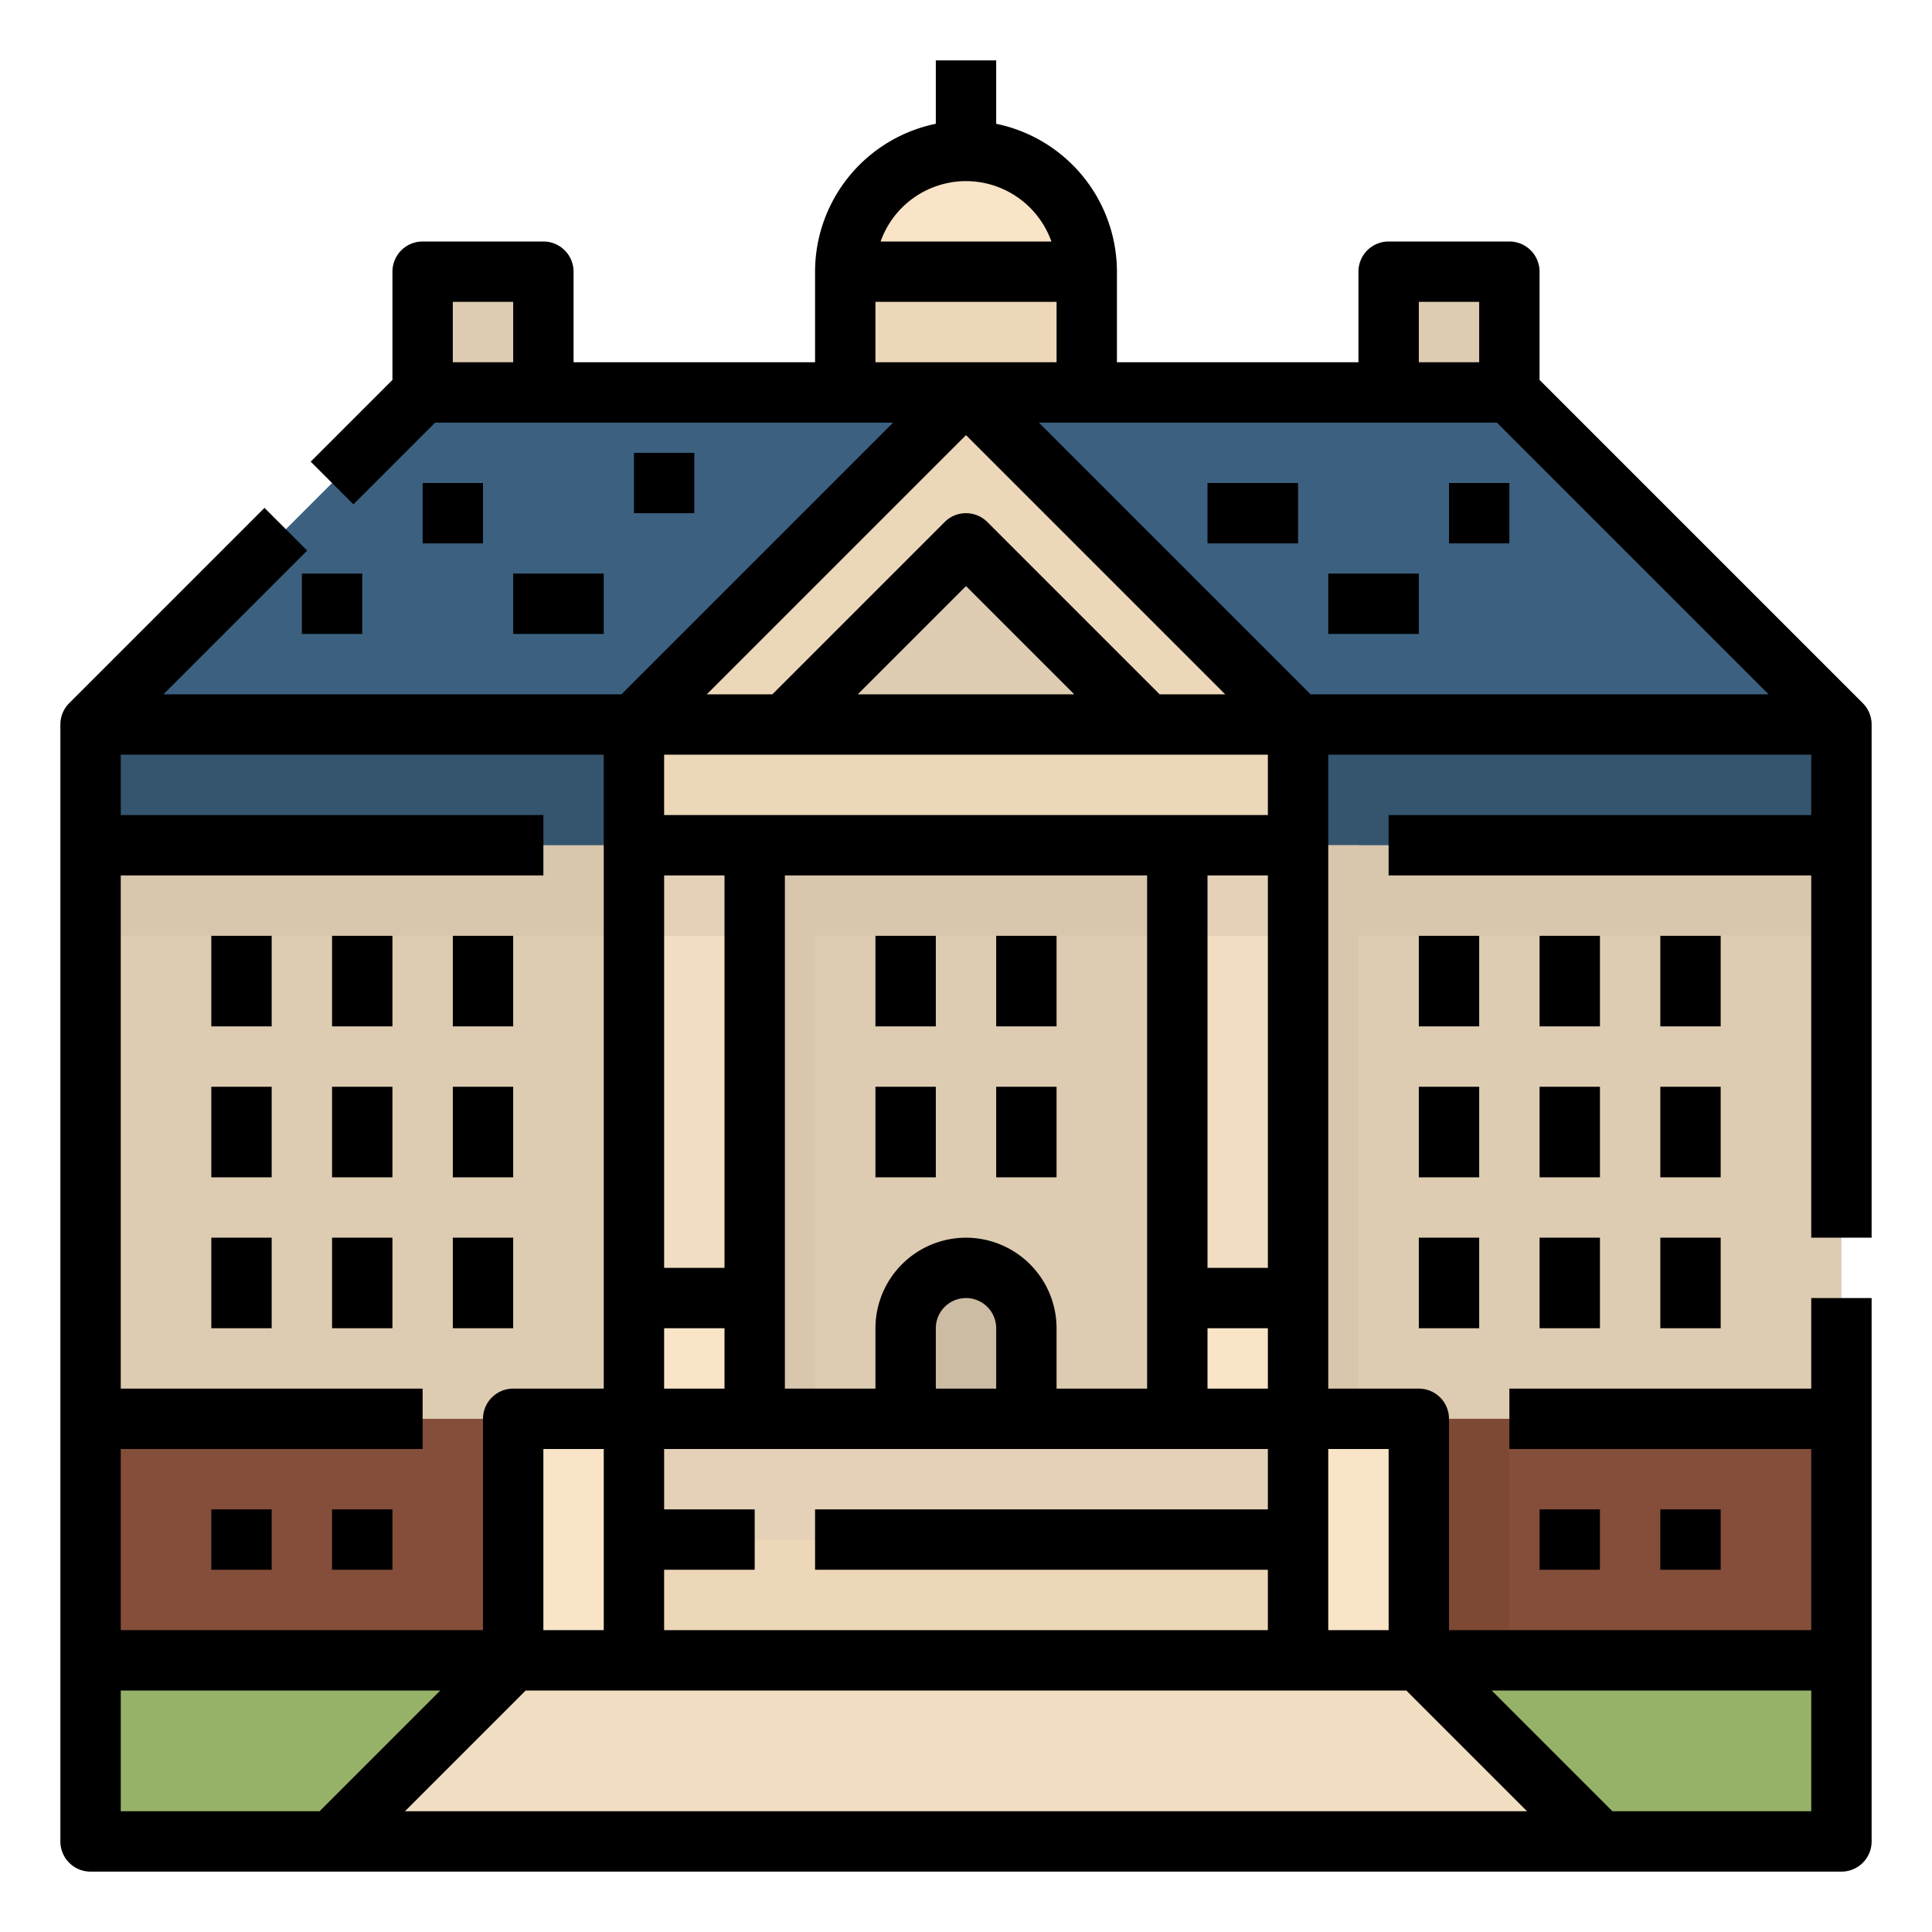 <svg height="512" viewBox="0 0 512 512" width="512" xmlns="http://www.w3.org/2000/svg"><g id="Filled_outline" data-name="Filled outline"><path d="m24 224h464v216h-464z" fill="#deccb2"/><path d="m488 224h-464v-32l88-88h288l88 88z" fill="#3c6180"/><path d="m24 192h464v32h-464z" fill="#35546d"/><path d="m344 224h-176v-32l88-88 88 88z" fill="#edd7b9"/><path d="m304 192h-96l48-48z" fill="#deccb2"/><path d="m224 72h64v32h-64z" fill="#edd7b9"/><path d="m256 40a32 32 0 0 1 32 32 0 0 0 0 1 0 0h-64a0 0 0 0 1 0 0 32 32 0 0 1 32-32z" fill="#f9e4c8"/><path d="m112 72h32v32h-32z" fill="#deccb2"/><path d="m368 72h32v32h-32z" fill="#deccb2"/><path d="m168 192h176v32h-176z" fill="#edd7b9"/><path d="m168 224h32v152h-32z" fill="#f1ddc1"/><path d="m312 224h32v152h-32z" fill="#f1ddc1"/><path d="m168 224h32v24h-32z" fill="#e4d1b7"/><path d="m312 224h32v24h-32z" fill="#e4d1b7"/><path d="m272 376h-32v-24a16 16 0 0 1 16-16 16 16 0 0 1 16 16z" fill="#cdbca4"/><path d="m24 376h112v64h-112z" fill="#844e3a"/><path d="m376 376h112v64h-112z" fill="#844e3a"/><path d="m168 376h176v32h-176z" fill="#e4d1b7"/><path d="m168 408h176v32h-176z" fill="#edd7b9"/><g fill="#f9e4c8"><path d="m168 344h32v32h-32z"/><path d="m312 344h32v32h-32z"/><path d="m136 376h32v64h-32z"/><path d="m344 376h32v64h-32z"/></g><path d="m24 440h464v48h-464z" fill="#96b268"/><path d="m424 488h-336l48-48h240z" fill="#f1ddc1"/><g fill="#d8c6ad"><path d="m200 224h112v24h-112z"/><path d="m24 224h144v24h-144z"/><path d="m344 224h144v24h-144z"/><path d="m344 224h16v152h-16z"/><path d="m200 224h16v152h-16z"/></g><path d="m376 376h24v64h-24z" fill="#7d4935"/><path d="m408 100.686v-28.686a8 8 0 0 0 -8-8h-32a8 8 0 0 0 -8 8v24h-64v-24a40.068 40.068 0 0 0 -32-39.195v-16.805h-16v16.805a40.068 40.068 0 0 0 -32 39.195v24h-64v-24a8 8 0 0 0 -8-8h-32a8 8 0 0 0 -8 8v28.686l-21.657 21.657 11.314 11.314 21.656-21.657h121.373l-72 72h-121.372l38.093-38.093-11.314-11.314-51.75 51.75a8 8 0 0 0 -2.343 5.657v296a8 8 0 0 0 8 8h464a8 8 0 0 0 8-8v-144h-16v24h-80v16h80v48h-96v-56a8 8 0 0 0 -8-8h-24v-168h128v16h-112v16h112v96h16v-136a8 8 0 0 0 -2.343-5.657zm-272-4.686h-16v-16h16zm240-16h16v16h-16zm-120-32a24.042 24.042 0 0 1 22.629 16h-45.258a24.042 24.042 0 0 1 22.629-16zm-24 48v-16h48v16zm24 19.313 68.687 68.687h-17.373l-45.657-45.657a8 8 0 0 0 -11.314 0l-45.657 45.657h-17.373zm28.687 68.687h-57.374l28.687-28.687zm-108.687 16h160v16h-160zm144 136v-104h16v104zm16 16v16h-16v-16zm-80-24a24.028 24.028 0 0 0 -24 24v16h-24v-136h96v136h-24v-16a24.028 24.028 0 0 0 -24-24zm8 24v16h-16v-16a8 8 0 0 1 16 0zm-88-120h16v104h-16zm0 120h16v16h-16zm0 64h24v-16h-24v-16h160v16h-120v16h120v16h-160zm-144-32h80v-16h-80v-136h112v-16h-112v-16h128v168h-24a8 8 0 0 0 -8 8v56h-96zm128 0v48h-16v-48zm-128 96v-32h84.686l-32 32zm448-32v32h-52.686l-32-32zm-75.313 32h-297.374l32-32h233.374zm-36.687-96v48h-16v-48zm-20.686-200-72-72h121.373l72 72zm-219.314-56v16h-16v-16zm32 24v16h-24v-16zm160-24h24v16h-24zm-136-8v16h-16v-16zm168 32h24v16h-24zm32-24h16v16h-16zm-304 40v-16h16v16zm-24 80h16v24h-16zm32 0h16v24h-16zm48 24h-16v-24h16zm-80 16h16v24h-16zm32 0h16v24h-16zm48 24h-16v-24h16zm-80 16h16v24h-16zm32 0h16v24h-16zm48 24h-16v-24h16zm96-64h16v24h-16zm48 24h-16v-24h16zm-48-64h16v24h-16zm48 24h-16v-24h16zm112 0h-16v-24h16zm32 0h-16v-24h16zm32 0h-16v-24h16zm-64 40h-16v-24h16zm32 0h-16v-24h16zm32 0h-16v-24h16zm-80 16h16v24h-16zm32 0h16v24h-16zm32 0h16v24h-16zm-384 72h16v16h-16zm32 0h16v16h-16zm336 0v16h-16v-16zm32 0v16h-16v-16z"/></g></svg>